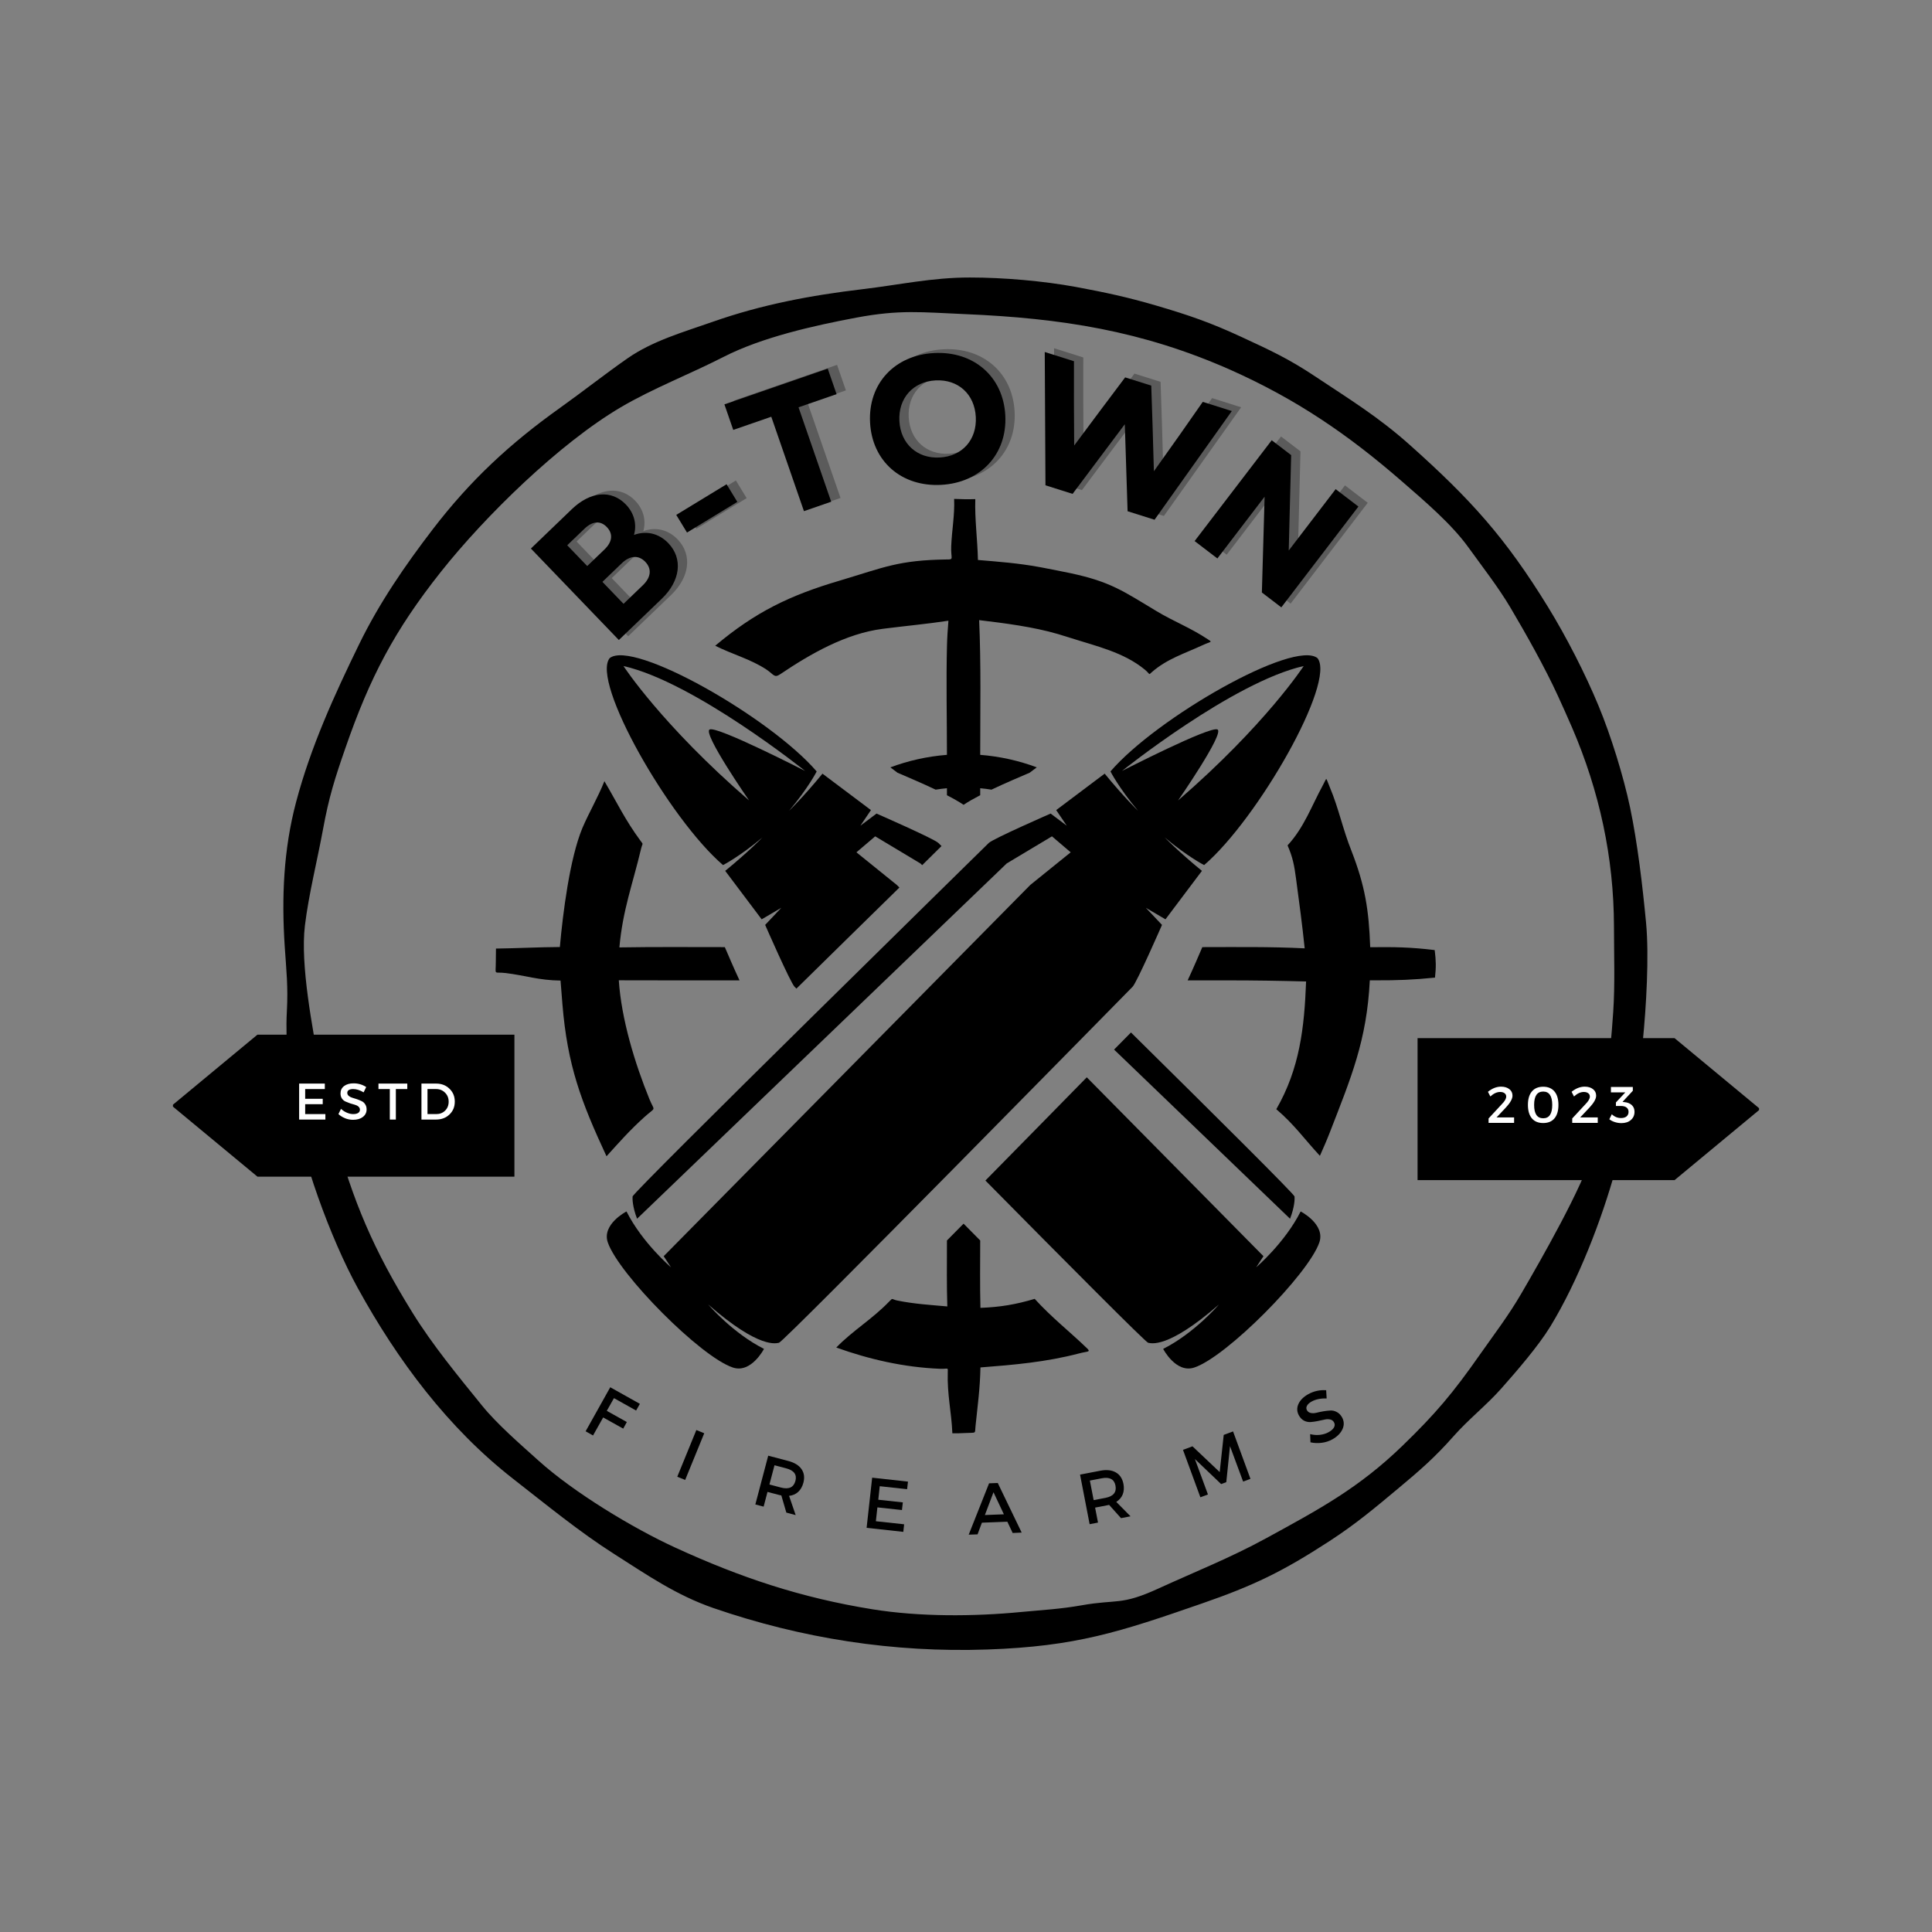 <svg xmlns="http://www.w3.org/2000/svg" xmlns:xlink="http://www.w3.org/1999/xlink" width="500" zoomAndPan="magnify" viewBox="0 0 375 375" height="500" preserveAspectRatio="xMidYMid meet" version="1.0"><rect x="0" y="0" width="375" height="375" fill="#808080" stroke="none"/><defs><g/><clipPath id="1c90e815ce"><path d="M 55 53.902 L 320 53.902 L 320 320.836 L 55 320.836 Z M 55 53.902 " clip-rule="nonzero"/></clipPath><clipPath id="9f7f650783"><path d="M 275.148 201.504 L 342 201.504 L 342 229.121 L 275.148 229.121 Z M 275.148 201.504 " clip-rule="nonzero"/></clipPath><clipPath id="4874d99e00"><path d="M 325.031 201.504 L 275.148 201.504 L 275.148 229.062 L 325.031 229.062 L 341.656 215.281 L 325.031 201.504 " clip-rule="nonzero"/></clipPath><clipPath id="c392c42708"><path d="M 33 200.77 L 99.848 200.77 L 99.848 228.387 L 33 228.387 Z M 33 200.77 " clip-rule="nonzero"/></clipPath><clipPath id="0fab58fcb2"><path d="M 49.969 228.387 L 99.848 228.387 L 99.848 200.828 L 49.969 200.828 L 33.34 214.609 L 49.969 228.387 " clip-rule="nonzero"/></clipPath></defs><g clip-path="url(#1c90e815ce)"><path fill="#000000" d="M 302.371 135.027 C 299.867 129.57 296.23 123.098 293.152 117.902 C 290.859 114.027 287.668 109.926 285 106.223 C 281.715 101.664 276.371 97.141 272.078 93.402 C 261.598 84.285 251.598 77.484 238.871 71.805 C 221.598 64.156 205.973 61.766 187.281 60.969 C 178.836 60.609 174.676 60.066 166.215 61.652 C 157.945 63.207 147.891 65.461 140.41 69.289 C 133.867 72.641 126.699 75.391 120.473 79.062 C 108.562 86.09 94.188 100.129 85.57 111 C 76.535 122.402 71.793 131.488 67.047 145.184 C 64.992 151.094 63.852 154.68 62.707 160.918 C 61.594 166.973 59.914 173.621 59.184 179.652 C 58.254 187.309 60.695 199.648 62.062 207.336 C 62.754 211.223 63.598 215.109 64.625 218.918 L 64.758 219.418 C 68.555 233.32 72.465 242.531 80.074 254.809 C 83.969 261.09 88.898 267.07 93.562 272.82 C 96.527 276.477 100.98 280.312 104.531 283.512 C 111.352 289.66 122.746 296.57 131.105 300.406 C 143.809 306.23 155.48 310.125 169.328 312.359 C 178.508 313.84 189.043 313.777 198.285 312.879 C 202.402 312.492 205.797 312.32 209.938 311.59 C 216.875 310.359 217.527 311.68 224.812 308.348 C 231.934 305.086 238.844 302.355 245.75 298.578 C 255.977 292.988 263.707 288.863 272.219 280.621 C 278.68 274.371 282.051 270.344 287.234 262.945 C 290.152 258.785 292.723 255.48 295.316 251.027 C 299.141 244.453 307.262 230.266 309.18 223.461 C 311.504 215.223 312.539 204.953 313.125 196.387 C 313.48 191.18 313.277 185.16 313.27 179.859 C 313.25 166.441 310.445 153.559 305.152 141.254 C 304.254 139.168 303.316 137.098 302.371 135.027 M 138.48 312.125 C 131.242 309.617 125.66 305.734 119.254 301.66 C 112.484 297.355 106.004 292.031 99.656 287.086 C 86.953 277.184 77.168 264.051 69.445 250.016 C 64.254 240.594 58.227 224.324 56.891 213.723 C 56.125 207.59 55.344 202.555 55.68 196.301 C 55.941 191.426 55.582 188.523 55.27 183.77 C 54.641 174.254 55.02 164.926 57.473 155.676 C 60.312 144.961 64.867 134.973 69.711 125.039 C 73.629 117.008 78.613 109.758 84.043 102.676 C 91.332 93.18 99.004 86.074 108.727 79.145 C 113.109 76.023 117.445 72.586 121.816 69.543 C 126.703 66.141 132.676 64.449 138.297 62.477 C 147.855 59.113 157.379 57.324 167.406 56.133 C 174.656 55.273 180.883 53.859 188.266 53.863 C 194.738 53.863 202.391 54.523 208.77 55.684 C 214.5 56.75 218.82 57.668 224.441 59.316 C 230.758 61.172 234.93 62.602 240.934 65.387 C 246.547 67.988 250.066 69.594 255.305 73.082 C 262.008 77.543 267.574 80.934 273.676 86.391 C 285.402 96.863 292.184 104.328 300.469 117.816 C 304.004 123.566 307.691 130.754 310.273 136.992 C 312.668 142.762 315.086 150.566 316.387 156.68 C 317.852 163.684 318.82 171.953 319.5 179.109 C 320.117 185.641 319.523 195.535 318.859 202.152 C 318.125 209.43 315.605 219.684 313.625 226.855 C 310.871 236.828 306.309 248.629 300.926 257.461 C 298.609 261.258 294.379 266.148 291.391 269.52 C 288.484 272.801 285.086 275.422 282.066 278.844 C 278.492 282.891 275.602 285.391 271.496 288.82 C 266.742 292.785 263.273 295.73 258.008 299.156 C 248.949 305.043 243.406 307.734 233.242 311.254 C 217.32 316.773 208.84 319.574 191.621 320.168 C 173.434 320.797 155.676 318.043 138.48 312.125 Z M 138.48 312.125 " fill-opacity="1" fill-rule="nonzero"/></g><path fill="#000000" d="M 156.273 149.641 C 156.273 149.641 134.758 132.387 121.016 129.277 C 121.016 129.277 128.461 140.727 145.395 155.367 C 145.395 155.367 136.379 142.375 137.73 141.598 C 139.082 140.82 156.273 149.641 156.273 149.641 M 216.242 203.723 L 250.398 236.555 C 251.301 234.219 251.312 232.68 251.27 232.238 C 251.234 231.809 235.797 216.473 219.52 200.402 C 218.426 201.512 217.336 202.617 216.242 203.723 Z M 191.266 229.141 C 207.25 245.32 222.438 260.594 222.863 260.633 C 223.305 260.676 226.512 262.016 236.609 253.191 C 236.609 253.191 231.863 258.75 225.77 261.82 C 225.77 261.82 228.242 266.613 231.805 265.438 C 238.07 263.371 253.93 247.359 256.078 241.172 C 257.305 237.633 252.457 235.141 252.457 235.141 C 249.387 241.234 243.828 245.977 243.828 245.977 L 245.238 243.828 L 210.945 209.105 C 204.383 215.785 197.836 222.48 191.266 229.141 Z M 118.336 127.742 C 114.688 132.328 129.891 158.941 140.336 167.91 C 140.336 167.91 143.441 166.355 147.984 162.555 C 147.984 162.555 145.266 165.352 140.762 169.035 L 147.84 178.441 L 151.656 176.199 L 148.516 179.523 C 148.516 179.523 153.406 190.707 154.223 191.527 L 154.582 191.891 C 161.23 185.34 167.91 178.812 174.574 172.27 L 174.07 171.766 L 166.234 165.434 L 169.875 162.332 L 178.652 167.594 L 178.996 167.926 C 180.246 166.688 181.5 165.453 182.746 164.219 L 182.141 163.621 C 181.32 162.805 170.133 157.914 170.133 157.914 L 167.004 160.266 L 169.051 157.238 L 159.641 150.168 C 155.957 154.664 153.156 157.383 153.156 157.383 C 156.961 152.844 158.516 149.738 158.516 149.738 C 149.543 139.293 122.922 124.098 118.336 127.742 Z M 118.336 127.742 " fill-opacity="1" fill-rule="evenodd"/><path fill="#000000" d="M 217.781 149.641 C 217.781 149.641 239.301 132.387 253.043 129.277 C 253.043 129.277 245.598 140.727 228.664 155.367 C 228.664 155.367 237.676 142.375 236.328 141.598 C 234.977 140.82 217.781 149.641 217.781 149.641 M 255.723 127.742 C 259.371 132.328 244.168 158.941 233.723 167.91 C 233.723 167.91 230.613 166.355 226.074 162.555 C 226.074 162.555 228.793 165.352 233.293 169.035 L 226.215 178.441 L 222.402 176.199 L 225.543 179.523 C 225.543 179.523 220.656 190.707 219.836 191.527 C 219.02 192.344 152.094 260.551 151.195 260.633 C 150.75 260.676 147.547 262.016 137.449 253.191 C 137.449 253.191 142.195 258.75 148.289 261.816 C 148.289 261.816 145.816 266.613 142.254 265.438 C 135.988 263.371 120.129 247.359 117.98 241.172 C 116.754 237.633 121.602 235.141 121.602 235.141 C 124.668 241.234 130.234 245.977 130.234 245.977 L 128.82 243.828 L 199.984 171.762 L 207.82 165.434 L 204.184 162.332 L 195.402 167.594 L 123.656 236.555 C 122.758 234.219 122.746 232.68 122.785 232.238 C 122.867 231.336 191.102 164.438 191.918 163.621 C 192.738 162.801 203.926 157.914 203.926 157.914 L 207.055 160.266 L 205.008 157.238 L 214.418 150.164 C 218.102 154.664 220.898 157.383 220.898 157.383 C 217.098 152.844 215.543 149.734 215.543 149.734 C 224.516 139.293 251.137 124.098 255.723 127.742 Z M 255.723 127.742 " fill-opacity="1" fill-rule="evenodd"/><path fill="#000000" d="M 113.027 160.75 C 114.367 157.625 116.008 154.883 117.316 151.629 C 119.77 155.785 121.344 159.156 124.289 163.148 C 124.938 164.031 124.727 163.508 124.422 164.781 C 122.793 171.645 120.871 176.625 120.223 183.891 C 127.008 183.777 133.891 183.836 140.688 183.836 C 141.414 185.52 142.434 187.922 143.539 190.289 C 135.734 190.285 127.91 190.305 120.109 190.273 C 120.605 197.801 123.219 206.395 126.066 213.371 C 127.078 215.848 127.418 214.711 125.062 216.832 C 122.238 219.379 120.227 221.668 117.723 224.434 C 112.75 213.727 110.133 206.773 109.16 194.855 C 109.039 193.344 108.91 191.836 108.801 190.328 C 104.477 190.27 102.078 189.348 98.148 188.867 C 95.738 188.578 96.234 189.441 96.238 186.668 C 96.238 185.816 96.258 184.965 96.266 184.117 C 100.402 184.066 104.516 183.836 108.668 183.816 C 109.258 177.262 110.57 166.711 113.027 160.75 M 162.32 261.555 C 165.551 258.227 169.293 256.062 172.629 252.59 C 173.34 251.848 173.047 252.191 174.102 252.418 C 177.426 253.102 180.516 253.277 183.875 253.578 C 183.738 249.555 183.801 245.375 183.801 241.34 L 183.801 240.777 L 187.027 237.512 L 190.258 240.777 C 190.254 245.125 190.191 249.512 190.301 253.855 C 194.188 253.703 197.105 253.211 200.832 252.109 C 204.172 255.773 207.504 258.348 210.98 261.691 C 211.805 262.484 211.086 262.258 209.414 262.707 C 202.996 264.383 196.879 264.91 190.305 265.418 C 190.215 269.613 189.773 272.684 189.352 276.762 C 189.18 278.414 189.625 278.012 187.27 278.152 C 186.441 278.203 185.68 278.211 184.852 278.199 C 184.684 274.031 183.824 270.754 183.961 266.297 C 183.992 265.328 184.07 265.754 182.336 265.676 C 175.477 265.383 168.766 263.871 162.32 261.555 Z M 265.879 190.281 C 265.297 201.988 262.238 209.168 258.098 219.848 C 257.504 221.383 256.855 222.84 256.191 224.344 C 253.137 221.043 251.223 218.273 247.73 215.297 C 252.281 207.391 253.172 199.461 253.512 190.504 C 248.473 190.367 243.449 190.289 238.41 190.289 C 235.781 190.289 233.152 190.289 230.523 190.289 C 231.629 187.922 232.645 185.52 233.371 183.836 C 240.012 183.832 246.602 183.738 253.238 184.074 C 252.773 179.539 252.164 175.043 251.559 170.531 C 251.219 168.012 250.941 166.438 249.914 164.09 C 253.156 160.57 254.543 156.488 256.809 152.336 C 257.633 150.824 257.246 150.754 258.113 152.797 C 259.82 156.828 260.637 160.961 262.32 165.16 C 264.965 171.973 265.695 176.59 265.957 183.852 C 270.648 183.801 273.75 183.836 278.473 184.41 C 278.73 186.473 278.758 187.684 278.531 189.754 C 274.234 190.188 271.277 190.293 267 190.281 Z M 190.258 146.516 C 194.09 146.816 197.777 147.652 201.238 148.941 L 199.859 149.98 C 198 150.785 195.156 151.98 192.445 153.27 C 191.723 153.156 190.996 153.062 190.258 152.996 L 190.258 154.352 C 189.039 154.984 187.922 155.613 187.031 156.215 C 186.145 155.617 185.023 154.984 183.801 154.355 L 183.801 152.996 C 183.062 153.062 182.332 153.156 181.609 153.27 C 178.902 151.984 176.055 150.785 174.203 149.984 L 172.82 148.945 C 176.281 147.652 179.969 146.816 183.801 146.516 C 183.801 139.531 183.633 132.262 183.809 125.316 C 183.848 123.684 183.957 122.105 184.09 120.48 C 179.941 121.109 175.969 121.469 171.832 121.992 L 171.289 122.062 C 164.191 122.969 157.301 126.91 151.449 130.859 C 150.258 131.664 150.211 130.914 148.773 129.961 C 145.703 127.934 142.117 126.996 138.824 125.336 C 146.621 118.785 153.277 115.559 162.984 112.699 C 171.699 110.098 174.363 108.727 183.789 108.59 C 185.223 108.609 184.531 108.445 184.629 106.027 C 184.754 102.91 185.328 99.969 185.195 96.836 C 186.605 96.902 187.891 96.926 189.305 96.879 C 189.18 100.754 189.734 104.766 189.816 108.691 C 193.898 109.035 197.625 109.309 201.676 110.051 L 202.289 110.164 C 204.145 110.512 205.988 110.887 207.836 111.266 C 215.527 112.918 217.953 114.695 224.441 118.598 C 227.863 120.66 231.027 121.809 234.516 124.137 C 235.379 124.715 235.074 124.461 233.43 125.227 C 229.949 126.84 226.527 127.875 223.59 130.445 C 222.848 131.094 223.359 130.922 222.203 129.969 C 218.113 126.598 212.758 125.41 207.762 123.812 C 206.965 123.559 206.168 123.316 205.371 123.074 C 200.566 121.668 195.039 120.965 190.051 120.367 C 190.434 128.957 190.258 137.891 190.258 146.516 Z M 190.258 146.516 " fill-opacity="1" fill-rule="nonzero"/><g fill="#000000" fill-opacity="0.29"><g transform="translate(119.796, 125.546)"><g><path d="M 2.129 -2.051 L 10.477 -10.074 C 14.078 -13.535 14.609 -17.855 11.73 -20.852 C 9.902 -22.754 7.449 -23.324 5.07 -22.449 C 5.656 -24.527 5.102 -26.68 3.492 -28.355 C 0.688 -31.27 -3.402 -30.902 -7.004 -27.438 L -14.941 -19.805 Z M 3.039 -9.074 L -1.059 -13.336 L 2.695 -16.945 C 4.293 -18.48 5.965 -18.574 7.258 -17.23 C 8.551 -15.887 8.391 -14.223 6.793 -12.684 Z M -4.008 -16.406 L -7.887 -20.438 L -4.539 -23.656 C -2.992 -25.145 -1.445 -25.266 -0.203 -23.973 C 1.043 -22.676 0.887 -21.113 -0.66 -19.625 Z M -4.008 -16.406 "/></g></g></g><g fill="#000000" fill-opacity="0.29"><g transform="translate(136.742, 109.707)"><g><path d="M -1.586 -7.07 L 8.18 -13.02 L 6.094 -16.445 L -3.676 -10.496 Z M -1.586 -7.07 "/></g></g></g><g fill="#000000" fill-opacity="0.29"><g transform="translate(149.475, 101.383)"><g><path d="M 8.379 -2.898 L 13.668 -4.73 L 7.328 -23.055 L 14.711 -25.609 L 12.996 -30.562 L -7.059 -23.625 L -5.344 -18.668 L 2.039 -21.223 Z M 8.379 -2.898 "/></g></g></g><g fill="#000000" fill-opacity="0.29"><g transform="translate(169.823, 93.658)"><g><path d="M 14.645 -0.277 C 22.34 -0.684 27.508 -6.242 27.113 -13.762 C 26.719 -21.281 20.992 -26.266 13.297 -25.863 C 5.602 -25.457 0.465 -19.898 0.863 -12.379 C 1.258 -4.859 6.949 0.129 14.645 -0.277 Z M 6.555 -12.68 C 6.32 -17.105 9.219 -20.324 13.574 -20.555 C 17.969 -20.785 21.152 -17.887 21.387 -13.461 C 21.617 -9.031 18.758 -5.816 14.363 -5.586 C 10.008 -5.355 6.789 -8.25 6.555 -12.68 Z M 6.555 -12.68 "/></g></g></g><g fill="#000000" fill-opacity="0.29"><g transform="translate(196.844, 90.979)"><g><path d="M 7.887 2.488 L 13.156 4.152 L 23.289 -9.367 L 23.828 7.52 L 29.062 9.172 L 44.059 -11.926 L 38.422 -13.707 L 33.918 -7.266 L 28.934 -0.242 L 28.684 -8.918 L 28.422 -16.863 L 23.355 -18.461 L 18.582 -12.105 L 13.461 -5.234 L 13.414 -13.738 L 13.422 -21.594 L 7.75 -23.387 Z M 7.887 2.488 "/></g></g></g><g fill="#000000" fill-opacity="0.29"><g transform="translate(231.334, 102.494)"><g><path d="M 2.348 1.797 L 6.766 5.172 L 15.934 -6.82 L 15.402 11.777 L 19.176 14.664 L 34.141 -4.902 L 29.723 -8.281 L 20.617 3.629 L 21.086 -14.887 L 17.312 -17.773 Z M 2.348 1.797 "/></g></g></g><g fill="#000000" fill-opacity="0.29"><g transform="translate(251.699, 119.116)"><g/></g></g><g fill="#000000" fill-opacity="1"><g transform="translate(117.988, 126.276)"><g><path d="M 2.129 -2.051 L 10.477 -10.074 C 14.078 -13.535 14.609 -17.855 11.73 -20.852 C 9.902 -22.754 7.449 -23.324 5.07 -22.449 C 5.656 -24.527 5.102 -26.68 3.492 -28.355 C 0.688 -31.27 -3.402 -30.902 -7.004 -27.438 L -14.941 -19.805 Z M 3.039 -9.074 L -1.059 -13.336 L 2.695 -16.945 C 4.293 -18.48 5.965 -18.574 7.258 -17.23 C 8.551 -15.887 8.391 -14.223 6.793 -12.684 Z M -4.008 -16.406 L -7.887 -20.438 L -4.539 -23.656 C -2.992 -25.145 -1.445 -25.266 -0.203 -23.973 C 1.043 -22.676 0.887 -21.113 -0.66 -19.625 Z M -4.008 -16.406 "/></g></g></g><g fill="#000000" fill-opacity="1"><g transform="translate(134.935, 110.437)"><g><path d="M -1.586 -7.07 L 8.18 -13.02 L 6.094 -16.445 L -3.676 -10.496 Z M -1.586 -7.07 "/></g></g></g><g fill="#000000" fill-opacity="1"><g transform="translate(147.667, 102.113)"><g><path d="M 8.379 -2.898 L 13.668 -4.73 L 7.328 -23.055 L 14.711 -25.609 L 12.996 -30.562 L -7.059 -23.625 L -5.344 -18.668 L 2.039 -21.223 Z M 8.379 -2.898 "/></g></g></g><g fill="#000000" fill-opacity="1"><g transform="translate(168.016, 94.389)"><g><path d="M 14.645 -0.277 C 22.34 -0.684 27.508 -6.242 27.113 -13.762 C 26.719 -21.281 20.992 -26.266 13.297 -25.863 C 5.602 -25.457 0.465 -19.898 0.863 -12.379 C 1.258 -4.859 6.949 0.129 14.645 -0.277 Z M 6.555 -12.68 C 6.32 -17.105 9.219 -20.324 13.574 -20.555 C 17.969 -20.785 21.152 -17.887 21.387 -13.461 C 21.617 -9.031 18.758 -5.816 14.363 -5.586 C 10.008 -5.355 6.789 -8.25 6.555 -12.68 Z M 6.555 -12.68 "/></g></g></g><g fill="#000000" fill-opacity="1"><g transform="translate(195.036, 91.709)"><g><path d="M 7.887 2.488 L 13.156 4.152 L 23.289 -9.367 L 23.828 7.52 L 29.062 9.172 L 44.059 -11.926 L 38.422 -13.707 L 33.918 -7.266 L 28.934 -0.242 L 28.684 -8.918 L 28.422 -16.863 L 23.355 -18.461 L 18.582 -12.105 L 13.461 -5.234 L 13.414 -13.738 L 13.422 -21.594 L 7.75 -23.387 Z M 7.887 2.488 "/></g></g></g><g fill="#000000" fill-opacity="1"><g transform="translate(229.527, 103.224)"><g><path d="M 2.348 1.797 L 6.766 5.172 L 15.934 -6.82 L 15.402 11.777 L 19.176 14.664 L 34.141 -4.902 L 29.723 -8.281 L 20.617 3.629 L 21.086 -14.887 L 17.312 -17.773 Z M 2.348 1.797 "/></g></g></g><g fill="#000000" fill-opacity="1"><g transform="translate(249.891, 119.846)"><g/></g></g><g fill="#000000" fill-opacity="1"><g transform="translate(112.544, 277.188)"><g><path d="M 10.922 -3.406 L 6.625 -5.812 L 5.234 -3.344 L 9.125 -1.172 L 8.422 0.109 L 4.531 -2.062 L 2.562 1.438 L 1.125 0.625 L 5.906 -7.922 L 11.656 -4.703 Z M 10.922 -3.406 "/></g></g></g><g fill="#000000" fill-opacity="1"><g transform="translate(130.27, 286.148)"><g><path d="M 2.719 1.109 L 1.188 0.484 L 4.891 -8.578 L 6.422 -7.953 Z M 2.719 1.109 "/></g></g></g><g fill="#000000" fill-opacity="1"><g transform="translate(145.377, 291.687)"><g><path d="M 7.25 1.906 L 6.281 -1.422 C 6.188 -1.43 6.039 -1.461 5.844 -1.516 L 3.594 -2.109 L 2.844 0.75 L 1.234 0.328 L 3.734 -9.141 L 7.594 -8.125 C 8.801 -7.812 9.664 -7.285 10.188 -6.547 C 10.707 -5.805 10.832 -4.922 10.562 -3.891 C 10.363 -3.141 10.023 -2.547 9.547 -2.109 C 9.066 -1.672 8.477 -1.414 7.781 -1.344 L 9.062 2.391 Z M 3.969 -3.547 L 6.219 -2.953 C 7.75 -2.555 8.68 -2.988 9.016 -4.25 C 9.336 -5.477 8.734 -6.289 7.203 -6.688 L 4.953 -7.281 Z M 3.969 -3.547 "/></g></g></g><g fill="#000000" fill-opacity="1"><g transform="translate(166.928, 296.41)"><g><path d="M 9.141 -7.359 L 3.828 -7.938 L 3.547 -5.312 L 8.312 -4.797 L 8.141 -3.312 L 3.375 -3.828 L 3.078 -1.141 L 8.562 -0.547 L 8.406 0.922 L 1.281 0.141 L 2.359 -9.594 L 9.312 -8.828 Z M 9.141 -7.359 "/></g></g></g><g fill="#000000" fill-opacity="1"><g transform="translate(188.009, 297.879)"><g><path d="M 7.516 -2.516 L 2.578 -2.328 L 1.734 -0.062 L 0.016 0 L 3.969 -9.969 L 5.656 -10.031 L 10.297 -0.406 L 8.547 -0.328 Z M 6.844 -3.953 L 4.828 -8.234 L 3.156 -3.812 Z M 6.844 -3.953 "/></g></g></g><g fill="#000000" fill-opacity="1"><g transform="translate(210.231, 296.095)"><g><path d="M 7.359 -1.422 L 5.047 -4 C 4.961 -3.977 4.816 -3.945 4.609 -3.906 L 2.328 -3.469 L 2.891 -0.562 L 1.266 -0.25 L -0.594 -9.875 L 3.312 -10.625 C 4.539 -10.863 5.547 -10.758 6.328 -10.312 C 7.117 -9.875 7.617 -9.129 7.828 -8.078 C 7.973 -7.316 7.926 -6.633 7.688 -6.031 C 7.445 -5.438 7.031 -4.953 6.438 -4.578 L 9.203 -1.781 Z M 2.047 -4.922 L 4.328 -5.359 C 5.879 -5.66 6.531 -6.457 6.281 -7.75 C 6.039 -8.988 5.145 -9.457 3.594 -9.156 L 1.312 -8.719 Z M 2.047 -4.922 "/></g></g></g><g fill="#000000" fill-opacity="1"><g transform="translate(231.789, 291.059)"><g><path d="M 10.922 -4.016 L 9.5 -3.484 L 6.953 -10.359 L 6.234 -3.375 L 5.234 -3 L 0.141 -7.859 L 2.672 -0.984 L 1.203 -0.438 L -2.172 -9.641 L -0.328 -10.328 L 4.953 -5.328 L 5.734 -12.547 L 7.547 -13.219 Z M 10.922 -4.016 "/></g></g></g><g fill="#000000" fill-opacity="1"><g transform="translate(254.783, 281.439)"><g><path d="M -0.859 -10.828 C 0.242 -11.43 1.406 -11.688 2.625 -11.594 L 2.719 -10 C 1.562 -10.039 0.582 -9.836 -0.219 -9.391 C -0.645 -9.148 -0.938 -8.883 -1.094 -8.594 C -1.258 -8.301 -1.266 -8.008 -1.109 -7.719 C -0.953 -7.438 -0.707 -7.258 -0.375 -7.188 C -0.039 -7.113 0.32 -7.125 0.719 -7.219 C 1.125 -7.32 1.566 -7.414 2.047 -7.5 C 2.523 -7.582 2.977 -7.633 3.406 -7.656 C 3.844 -7.688 4.266 -7.594 4.672 -7.375 C 5.086 -7.164 5.43 -6.82 5.703 -6.344 C 6.117 -5.594 6.148 -4.828 5.797 -4.047 C 5.441 -3.266 4.797 -2.609 3.859 -2.078 C 3.203 -1.711 2.5 -1.484 1.75 -1.391 C 1 -1.297 0.273 -1.328 -0.422 -1.484 L -0.484 -3.078 C 0.16 -2.91 0.801 -2.863 1.438 -2.938 C 2.082 -3.02 2.633 -3.191 3.094 -3.453 C 3.602 -3.734 3.953 -4.039 4.141 -4.375 C 4.328 -4.719 4.328 -5.051 4.141 -5.375 C 3.984 -5.664 3.734 -5.848 3.391 -5.922 C 3.047 -6.004 2.676 -5.992 2.281 -5.891 C 1.883 -5.797 1.445 -5.703 0.969 -5.609 C 0.5 -5.516 0.051 -5.453 -0.375 -5.422 C -0.812 -5.391 -1.234 -5.473 -1.641 -5.672 C -2.055 -5.879 -2.395 -6.219 -2.656 -6.688 C -3.062 -7.414 -3.098 -8.156 -2.766 -8.906 C -2.43 -9.656 -1.797 -10.297 -0.859 -10.828 Z M -0.859 -10.828 "/></g></g></g><g clip-path="url(#9f7f650783)"><g clip-path="url(#4874d99e00)"><path fill="#000000" d="M 275.148 201.504 L 341.43 201.504 L 341.43 229.121 L 275.148 229.121 Z M 275.148 201.504 " fill-opacity="1" fill-rule="nonzero"/></g></g><g clip-path="url(#c392c42708)"><g clip-path="url(#0fab58fcb2)"><path fill="#000000" d="M 99.848 228.387 L 33.566 228.387 L 33.566 200.77 L 99.848 200.77 Z M 99.848 228.387 " fill-opacity="1" fill-rule="nonzero"/></g></g><g fill="#ffffff" fill-opacity="1"><g transform="translate(288.48, 217.949)"><g><path d="M 2.875 -7.031 C 3.539 -7.031 4.078 -6.867 4.484 -6.547 C 4.891 -6.234 5.094 -5.812 5.094 -5.281 C 5.094 -4.664 4.664 -3.898 3.812 -2.984 L 2 -1.062 L 5.406 -1.062 L 5.406 0 L 0.453 0 L 0.453 -0.859 L 3.016 -3.625 C 3.586 -4.195 3.875 -4.691 3.875 -5.109 C 3.875 -5.379 3.77 -5.594 3.562 -5.75 C 3.352 -5.914 3.066 -6 2.703 -6 C 2.066 -6 1.43 -5.707 0.797 -5.125 L 0.328 -6.031 C 1.148 -6.695 2 -7.031 2.875 -7.031 Z M 2.875 -7.031 "/></g></g></g><g fill="#ffffff" fill-opacity="1"><g transform="translate(296.085, 217.949)"><g><path d="M 3.453 -7.016 C 4.398 -7.016 5.129 -6.707 5.641 -6.094 C 6.148 -5.488 6.406 -4.617 6.406 -3.484 C 6.406 -2.359 6.148 -1.488 5.641 -0.875 C 5.129 -0.27 4.398 0.031 3.453 0.031 C 2.492 0.031 1.758 -0.27 1.25 -0.875 C 0.738 -1.488 0.484 -2.359 0.484 -3.484 C 0.484 -4.617 0.738 -5.488 1.25 -6.094 C 1.758 -6.707 2.492 -7.016 3.453 -7.016 Z M 3.453 -6.078 C 2.273 -6.078 1.688 -5.211 1.688 -3.484 C 1.688 -1.754 2.273 -0.891 3.453 -0.891 C 4.617 -0.891 5.203 -1.754 5.203 -3.484 C 5.203 -5.211 4.617 -6.078 3.453 -6.078 Z M 3.453 -6.078 "/></g></g></g><g fill="#ffffff" fill-opacity="1"><g transform="translate(304.716, 217.949)"><g><path d="M 2.875 -7.031 C 3.539 -7.031 4.078 -6.867 4.484 -6.547 C 4.891 -6.234 5.094 -5.812 5.094 -5.281 C 5.094 -4.664 4.664 -3.898 3.812 -2.984 L 2 -1.062 L 5.406 -1.062 L 5.406 0 L 0.453 0 L 0.453 -0.859 L 3.016 -3.625 C 3.586 -4.195 3.875 -4.691 3.875 -5.109 C 3.875 -5.379 3.77 -5.594 3.562 -5.75 C 3.352 -5.914 3.066 -6 2.703 -6 C 2.066 -6 1.43 -5.707 0.797 -5.125 L 0.328 -6.031 C 1.148 -6.695 2 -7.031 2.875 -7.031 Z M 2.875 -7.031 "/></g></g></g><g fill="#ffffff" fill-opacity="1"><g transform="translate(312.321, 217.949)"><g><path d="M 2.609 -4.078 L 2.969 -4.031 C 3.57 -3.977 4.051 -3.785 4.406 -3.453 C 4.758 -3.129 4.938 -2.695 4.938 -2.156 C 4.938 -1.5 4.703 -0.969 4.234 -0.562 C 3.773 -0.156 3.16 0.047 2.391 0.047 C 1.961 0.047 1.535 -0.02 1.109 -0.156 C 0.691 -0.289 0.336 -0.473 0.047 -0.703 L 0.531 -1.672 C 1.051 -1.18 1.645 -0.938 2.312 -0.938 C 2.77 -0.938 3.129 -1.039 3.391 -1.25 C 3.648 -1.469 3.781 -1.766 3.781 -2.141 C 3.781 -2.504 3.648 -2.785 3.391 -2.984 C 3.141 -3.18 2.773 -3.281 2.297 -3.281 L 1.328 -3.281 L 1.328 -3.969 L 3.156 -5.922 L 0.359 -5.922 L 0.359 -6.969 L 4.609 -6.969 L 4.609 -6.234 Z M 2.609 -4.078 "/></g></g></g><g fill="#ffffff" fill-opacity="1"><g transform="translate(57.14, 217.306)"><g><path d="M 5.906 -5.922 L 2.094 -5.922 L 2.094 -4.031 L 5.5 -4.031 L 5.5 -2.984 L 2.094 -2.984 L 2.094 -1.062 L 6.016 -1.062 L 6.016 0 L 0.922 0 L 0.922 -6.984 L 5.906 -6.984 Z M 5.906 -5.922 "/></g></g></g><g fill="#ffffff" fill-opacity="1"><g transform="translate(65.423, 217.306)"><g><path d="M 3.203 -7.031 C 4.109 -7.031 4.926 -6.789 5.656 -6.312 L 5.156 -5.281 C 4.445 -5.707 3.77 -5.922 3.125 -5.922 C 2.77 -5.922 2.488 -5.859 2.281 -5.734 C 2.082 -5.609 1.984 -5.426 1.984 -5.188 C 1.984 -4.957 2.078 -4.758 2.266 -4.594 C 2.453 -4.438 2.68 -4.316 2.953 -4.234 C 3.234 -4.16 3.535 -4.066 3.859 -3.953 C 4.191 -3.836 4.492 -3.711 4.766 -3.578 C 5.047 -3.453 5.273 -3.25 5.453 -2.969 C 5.641 -2.695 5.734 -2.363 5.734 -1.969 C 5.734 -1.363 5.488 -0.875 5 -0.5 C 4.52 -0.133 3.891 0.047 3.109 0.047 C 2.578 0.047 2.062 -0.051 1.562 -0.25 C 1.062 -0.457 0.629 -0.727 0.266 -1.062 L 0.766 -2.078 C 1.117 -1.754 1.504 -1.504 1.922 -1.328 C 2.348 -1.148 2.75 -1.062 3.125 -1.062 C 3.539 -1.062 3.863 -1.133 4.094 -1.281 C 4.32 -1.438 4.438 -1.645 4.438 -1.906 C 4.438 -2.145 4.344 -2.348 4.156 -2.516 C 3.969 -2.68 3.734 -2.801 3.453 -2.875 C 3.18 -2.945 2.879 -3.035 2.547 -3.141 C 2.223 -3.254 1.922 -3.375 1.641 -3.5 C 1.359 -3.625 1.125 -3.82 0.938 -4.094 C 0.758 -4.363 0.672 -4.691 0.672 -5.078 C 0.672 -5.672 0.898 -6.145 1.359 -6.5 C 1.828 -6.852 2.441 -7.031 3.203 -7.031 Z M 3.203 -7.031 "/></g></g></g><g fill="#ffffff" fill-opacity="1"><g transform="translate(73.367, 217.306)"><g><path d="M 5.688 -5.922 L 3.469 -5.922 L 3.469 0 L 2.297 0 L 2.297 -5.922 L 0.094 -5.922 L 0.094 -6.984 L 5.688 -6.984 Z M 5.688 -5.922 "/></g></g></g><g fill="#ffffff" fill-opacity="1"><g transform="translate(80.882, 217.306)"><g><path d="M 0.922 -6.984 L 3.781 -6.984 C 4.82 -6.984 5.68 -6.648 6.359 -5.984 C 7.047 -5.328 7.391 -4.492 7.391 -3.484 C 7.391 -2.473 7.047 -1.641 6.359 -0.984 C 5.672 -0.328 4.801 0 3.75 0 L 0.922 0 Z M 2.094 -5.922 L 2.094 -1.062 L 3.812 -1.062 C 4.488 -1.062 5.055 -1.285 5.516 -1.734 C 5.973 -2.191 6.203 -2.77 6.203 -3.469 C 6.203 -4.176 5.969 -4.758 5.5 -5.219 C 5.031 -5.688 4.453 -5.922 3.766 -5.922 Z M 2.094 -5.922 "/></g></g></g></svg>